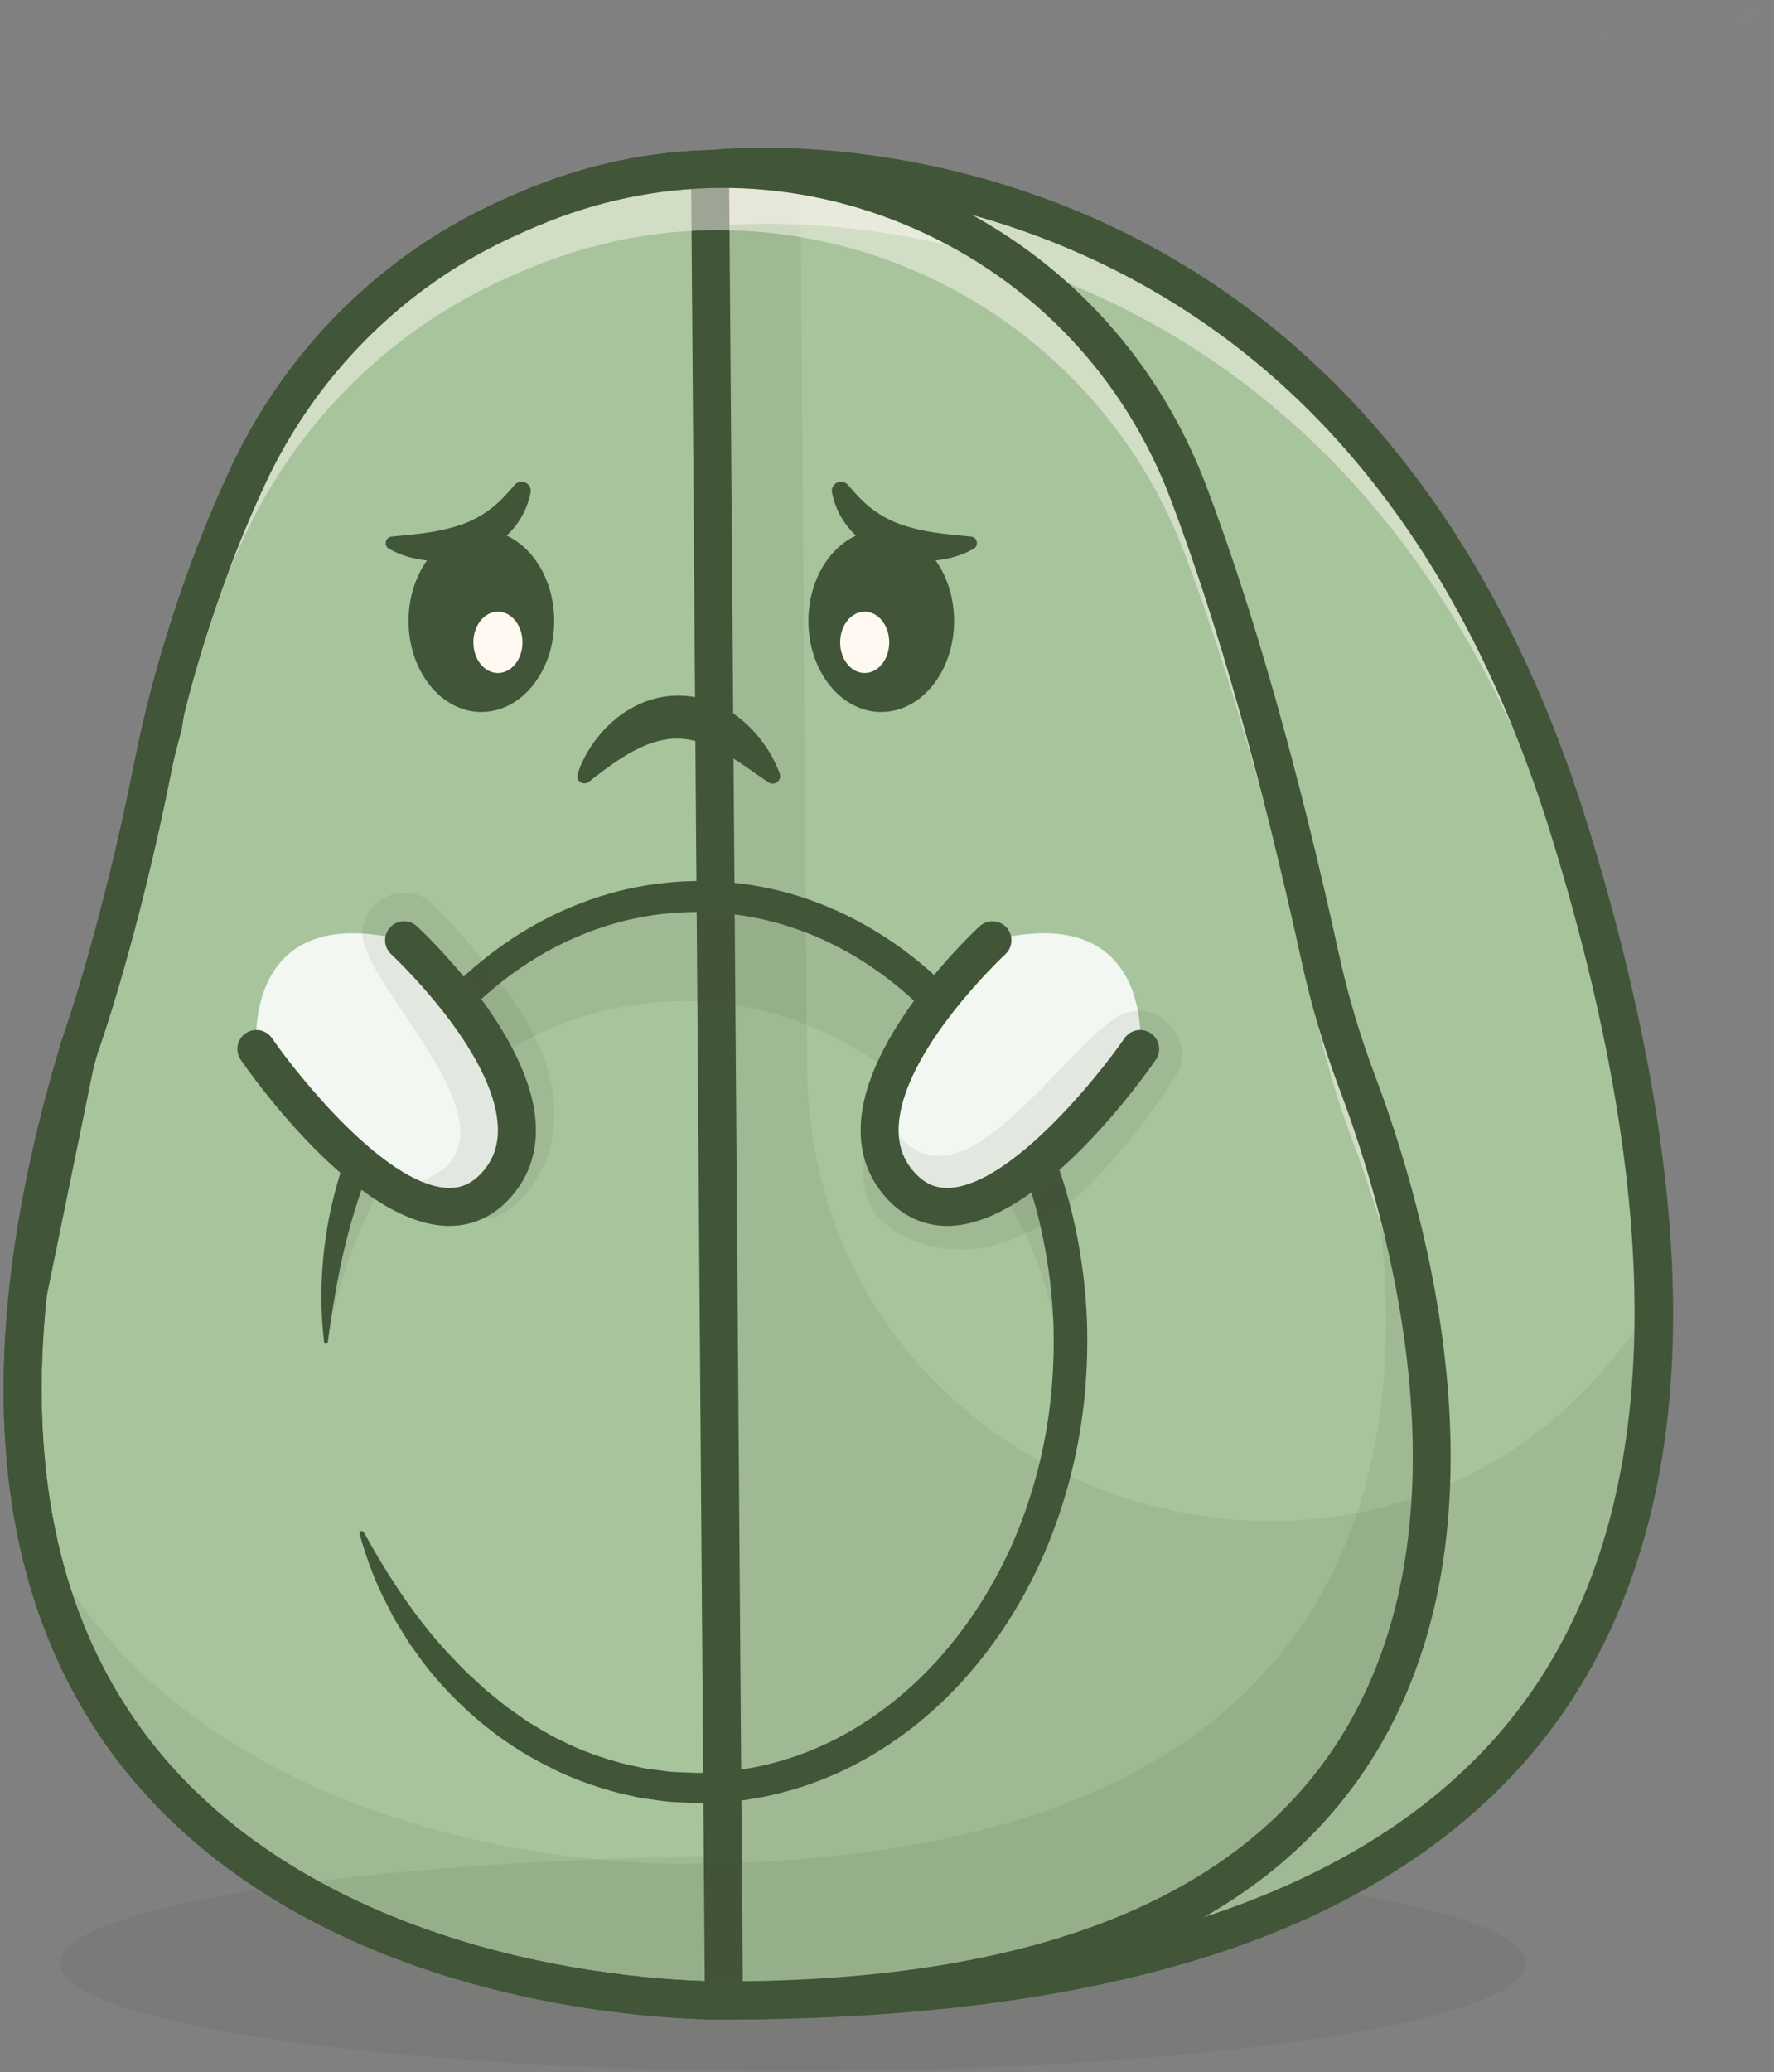 <svg width="245" height="286" viewBox="0 0 245 286" fill="none" xmlns="http://www.w3.org/2000/svg">
<rect x="0" y="0" width="245" height="286" fill="#808080" stroke="none"/>
<path d="M44.803 51.405C57.849 34.967 80.789 27.125 90.628 25.258C94.76 20.996 114.637 25.765 124.059 28.683L139.008 36.402L152.979 49.448L161.731 63.364L170.319 87.772L182.496 134.684C185.141 142.838 191.585 163.299 196.194 179.911C200.804 196.523 195.578 220.101 192.389 229.813C189.816 238.021 177.68 257.134 149.717 267.919C114.764 281.4 61.926 273.736 38.171 258.08C14.416 242.425 12.459 230.031 7.512 215.245C3.555 203.416 4.885 185.746 6.045 178.389L12.459 147.132L24.636 100.437C25.922 90.943 31.757 67.843 44.803 51.405Z" fill="#A7C49C"/>
<path d="M90.628 25.258L90.721 25.749L90.877 25.72L90.987 25.606L90.628 25.258ZM44.803 51.405L45.195 51.716L44.803 51.405ZM24.636 100.437L25.119 100.564L25.127 100.534L25.131 100.505L24.636 100.437ZM12.459 147.132L11.975 147.006L11.972 147.019L11.969 147.032L12.459 147.132ZM6.045 178.389L5.555 178.288L5.553 178.3L5.551 178.311L6.045 178.389ZM7.512 215.245L7.038 215.403L7.512 215.245ZM38.171 258.08L38.446 257.663L38.171 258.08ZM149.717 267.919L149.537 267.453L149.717 267.919ZM192.389 229.813L191.914 229.657L191.912 229.664L192.389 229.813ZM182.496 134.684L182.012 134.81L182.016 134.824L182.02 134.838L182.496 134.684ZM170.319 87.772L170.803 87.646L170.798 87.626L170.791 87.606L170.319 87.772ZM161.731 63.364L162.202 63.198L162.184 63.145L162.154 63.098L161.731 63.364ZM152.979 49.448L153.402 49.182L153.367 49.127L153.32 49.083L152.979 49.448ZM139.008 36.402L139.349 36.036L139.299 35.989L139.238 35.958L139.008 36.402ZM124.059 28.683L124.289 28.238L124.249 28.218L124.207 28.205L124.059 28.683ZM90.535 24.767C85.571 25.709 77.333 28.15 68.697 32.419C60.062 36.687 50.996 42.798 44.411 51.094L45.195 51.716C51.656 43.574 60.584 37.545 69.14 33.315C77.695 29.087 85.847 26.674 90.721 25.749L90.535 24.767ZM44.411 51.094C31.287 67.63 25.433 90.829 24.14 100.37L25.131 100.505C26.411 91.056 32.226 68.056 45.195 51.716L44.411 51.094ZM24.152 100.311L11.975 147.006L12.943 147.258L25.119 100.564L24.152 100.311ZM11.969 147.032L5.555 178.288L6.535 178.489L12.949 147.233L11.969 147.032ZM5.551 178.311C4.967 182.015 4.342 188.298 4.36 195.141C4.377 201.978 5.035 209.415 7.038 215.403L7.987 215.086C6.033 209.246 5.377 201.934 5.36 195.139C5.343 188.35 5.963 182.12 6.539 178.467L5.551 178.311ZM7.038 215.403C9.498 222.755 11.246 229.627 15.358 236.591C19.482 243.574 25.97 250.638 37.896 258.498L38.446 257.663C26.617 249.867 20.249 242.906 16.219 236.082C12.177 229.238 10.474 222.52 7.987 215.086L7.038 215.403ZM37.896 258.498C49.865 266.385 69.1 272.23 89.692 274.423C110.289 276.616 132.323 275.164 149.897 268.386L149.537 267.453C132.158 274.156 110.296 275.611 89.798 273.429C69.294 271.245 50.233 265.43 38.446 257.663L37.896 258.498ZM149.897 268.386C177.994 257.549 190.245 238.324 192.866 229.963L191.912 229.664C189.387 237.719 177.365 256.72 149.537 267.453L149.897 268.386ZM192.864 229.969C194.469 225.084 196.58 216.729 197.713 207.511C198.845 198.299 199.007 188.176 196.676 179.777L195.713 180.045C197.992 188.258 197.846 198.23 196.72 207.389C195.595 216.54 193.499 224.83 191.914 229.657L192.864 229.969ZM196.676 179.777C192.064 163.155 185.618 142.687 182.971 134.53L182.02 134.838C184.665 142.989 191.106 163.442 195.713 180.045L196.676 179.777ZM182.98 134.558L170.803 87.646L169.835 87.897L182.012 134.81L182.98 134.558ZM170.791 87.606L162.202 63.198L161.259 63.53L169.848 87.938L170.791 87.606ZM162.154 63.098L153.402 49.182L152.555 49.714L161.307 63.63L162.154 63.098ZM153.32 49.083L139.349 36.036L138.667 36.767L152.637 49.814L153.32 49.083ZM139.238 35.958L124.289 28.238L123.83 29.127L138.779 36.846L139.238 35.958ZM124.207 28.205C119.481 26.742 112.131 24.813 105.436 23.784C102.09 23.27 98.887 22.977 96.249 23.085C94.93 23.14 93.736 23.295 92.728 23.581C91.724 23.866 90.869 24.291 90.269 24.91L90.987 25.606C91.42 25.16 92.091 24.802 93.001 24.543C93.908 24.286 95.018 24.137 96.29 24.085C98.835 23.98 101.966 24.262 105.284 24.773C111.916 25.792 119.215 27.706 123.911 29.16L124.207 28.205Z" fill="#415539"/>
<path d="M99.361 278.711C96.477 278.711 83.99 278.47 68.662 274.673C45.777 269.002 27.605 257.989 16.109 242.818C-1.708 219.315 -4.287 186.008 8.449 143.827L8.491 143.697C8.545 143.545 13.992 128.29 18.614 104.962C21.269 91.558 26.145 76.745 31.993 64.322C39.455 48.469 52.215 35.663 67.91 28.264C69.817 27.366 71.755 26.525 73.672 25.758C91.382 18.68 110.8 19.029 128.348 26.742C146.115 34.551 159.689 48.85 166.571 67.006C173.104 84.243 179.272 105.985 184.903 131.632C186.148 137.312 187.803 142.894 189.855 148.335C196.761 166.6 210.411 212.579 188.057 244.927C172.57 267.341 142.938 278.705 99.977 278.705C99.916 278.706 99.709 278.711 99.361 278.711ZM13.45 145.407C1.258 185.845 3.55 217.547 20.272 239.629C33.836 257.542 54.68 265.784 69.777 269.543C86.315 273.663 99.784 273.457 99.923 273.457C141.105 273.457 169.285 262.854 183.737 241.942C204.68 211.635 191.558 167.677 184.944 150.183C182.803 144.507 181.075 138.684 179.775 132.759C174.198 107.361 168.104 85.864 161.661 68.867C155.283 52.037 142.701 38.782 126.234 31.541C109.985 24.398 92.008 24.074 75.615 30.625C73.799 31.351 71.958 32.152 70.146 33.007C55.548 39.885 43.683 51.799 36.738 66.553C31.065 78.606 26.334 92.972 23.758 105.979C19.163 129.181 13.903 144.138 13.45 145.407Z" fill="#415539"/>
<g opacity="0.3">
<path opacity="0.3" d="M109.494 285.858C165.403 285.858 210.726 279.19 210.726 270.964C210.726 262.739 165.403 256.071 109.494 256.071C53.586 256.071 8.263 262.739 8.263 270.964C8.263 279.19 53.586 285.858 109.494 285.858Z" fill="#415539"/>
</g>
<path d="M98.065 23.359C98.065 23.359 185.281 12.435 216.807 114.767C249.783 221.805 213.266 276.107 99.976 276.107L98.065 23.359Z" fill="#A7C49C"/>
<g opacity="0.3">
<path opacity="0.3" d="M111.453 147.033L110.517 23.153C102.824 22.763 98.066 23.359 98.066 23.359L99.979 276.106C187.593 276.106 229.277 243.619 228.425 179.389C228.142 179.86 227.855 180.327 227.564 180.791C194.16 233.809 111.927 209.694 111.453 147.033Z" fill="#415539"/>
</g>
<g opacity="0.7">
<path opacity="0.7" d="M98.59 31.226C98.59 31.226 185.807 20.302 217.332 122.634C223.223 141.759 226.879 159.194 228.299 174.939C227.544 157.191 223.713 137.134 216.808 114.767C185.28 12.435 98.066 23.359 98.066 23.359L99.979 276.106C100.135 276.106 100.288 276.106 100.444 276.106L98.59 31.226Z" fill="#FFF9F2"/>
</g>
<path d="M99.978 278.728H97.369L95.426 21.046L97.739 20.756C98.657 20.642 120.504 18.06 146.568 28.245C161.88 34.225 175.436 43.403 186.862 55.513C201.087 70.594 212.004 90.272 219.313 113.995C227.748 141.37 231.677 165.598 230.992 186.004C230.294 206.832 224.778 224.382 214.594 238.178C204.607 251.704 189.871 261.969 170.796 268.684C151.866 275.349 128.038 278.728 99.978 278.728ZM100.708 25.778L102.581 273.473C155.599 273.067 191.855 260.149 210.377 235.063C229.455 209.223 230.776 169.008 214.304 115.539C201.507 74.002 178.152 46.306 144.889 33.219C124.772 25.306 106.904 25.427 100.706 25.778H100.708Z" fill="#415539"/>
<g opacity="0.3">
<path opacity="0.3" d="M181.107 130.401C181.894 132.481 182.781 134.968 183.697 137.766C183.204 135.926 182.752 134.078 182.34 132.221C176.165 104.108 170.094 84.148 164.969 70.24C168.491 81.851 172.253 96.052 176.046 113.339C177.316 119.142 179.007 124.845 181.107 130.401Z" fill="#415539"/>
</g>
<g opacity="0.3">
<path opacity="0.3" d="M187.402 149.283C186.895 147.941 186.411 146.591 185.952 145.232C196.521 183.271 203.007 257.224 93.68 257.224C93.68 257.224 28.221 258.502 4.937 211.06C18.186 277.704 99.978 276.106 99.978 276.106C226.456 276.106 197.934 177.123 187.402 149.283Z" fill="#415539"/>
</g>
<g opacity="0.7">
<path opacity="0.7" d="M10.437 153.003C10.437 153.003 15.945 137.714 20.664 113.886C20.901 112.685 21.155 111.479 21.425 110.267C21.44 110.204 21.457 110.141 21.466 110.073C21.635 109.312 21.813 108.548 22.001 107.78C22.59 105.316 23.245 102.835 23.958 100.359C24.09 99.908 24.221 99.456 24.352 99.006C24.478 98.591 24.598 98.172 24.724 97.752C24.85 97.332 24.981 96.918 25.112 96.504C25.269 95.995 25.427 95.492 25.584 94.988C25.692 94.662 25.801 94.336 25.91 94.01C26.046 93.595 26.182 93.181 26.319 92.767C26.597 91.939 26.874 91.115 27.163 90.297C27.305 89.888 27.451 89.478 27.598 89.07C27.745 88.661 27.887 88.251 28.033 87.848C28.179 87.444 28.328 87.034 28.479 86.631C29.051 85.1 29.64 83.586 30.247 82.089C30.41 81.684 30.573 81.281 30.74 80.877C30.908 80.472 31.076 80.074 31.244 79.681C31.411 79.287 31.579 78.888 31.752 78.495C32.434 76.916 33.13 75.371 33.84 73.859C41.025 58.59 53.241 46.244 68.504 39.052C70.281 38.214 72.159 37.39 74.116 36.608C74.63 36.404 75.148 36.205 75.668 36.011C76.623 35.654 77.579 35.323 78.537 35.019C78.826 34.92 79.119 34.831 79.414 34.742C79.654 34.662 79.901 34.59 80.142 34.524C80.331 34.467 80.515 34.416 80.703 34.362C81.071 34.254 81.444 34.152 81.81 34.052C81.91 34.026 82.014 34 82.114 33.978C82.502 33.869 82.89 33.769 83.279 33.679C83.457 33.633 83.63 33.59 83.808 33.554C84.076 33.486 84.343 33.423 84.611 33.371C84.978 33.287 85.345 33.209 85.713 33.135C85.754 33.124 85.806 33.113 85.854 33.103C86.315 33.009 86.783 32.92 87.244 32.836H87.254C89.659 32.397 92.085 32.093 94.523 31.923C94.65 31.923 94.77 31.907 94.891 31.902C95.773 31.839 96.659 31.793 97.535 31.776C111.805 31.461 125.821 35.579 137.653 43.563C149.484 51.547 158.548 63.005 163.595 76.356C168.893 90.334 175.296 110.929 181.816 140.609C183.086 146.414 184.777 152.119 186.877 157.678C190.913 168.351 197.594 189.48 197.172 211.48C199.854 186.616 191.953 161.312 187.402 149.286C185.302 143.727 183.61 138.022 182.34 132.217C175.817 102.537 169.417 81.939 164.119 67.964C159.073 54.612 150.011 43.154 138.181 35.169C126.35 27.183 112.334 23.063 98.064 23.377C97.188 23.399 96.302 23.44 95.421 23.503C95.301 23.503 95.18 23.52 95.054 23.524C92.616 23.695 90.189 23.999 87.784 24.437H87.774C87.312 24.521 86.846 24.61 86.384 24.705C86.337 24.716 86.285 24.725 86.242 24.736C85.875 24.809 85.508 24.887 85.141 24.972C84.874 25.024 84.606 25.087 84.339 25.156C84.16 25.193 83.986 25.234 83.808 25.282C83.42 25.371 83.031 25.471 82.644 25.581C82.545 25.602 82.439 25.628 82.34 25.654C81.973 25.754 81.6 25.853 81.234 25.964C81.044 26.016 80.861 26.072 80.672 26.126C80.431 26.194 80.184 26.268 79.943 26.343C79.65 26.432 79.356 26.521 79.067 26.622C78.107 26.924 77.15 27.255 76.198 27.612C75.679 27.806 75.159 28.006 74.645 28.21C72.688 28.992 70.812 29.816 69.033 30.654C53.771 37.85 41.556 50.192 34.369 65.46C33.656 66.971 32.96 68.516 32.282 70.096C32.109 70.49 31.942 70.883 31.773 71.282C31.605 71.681 31.438 72.079 31.27 72.478C31.101 72.877 30.944 73.286 30.777 73.69C30.173 75.186 29.584 76.7 29.009 78.233C28.857 78.636 28.71 79.046 28.564 79.449C28.417 79.853 28.265 80.262 28.123 80.671C27.982 81.08 27.829 81.49 27.688 81.899C27.4 82.717 27.122 83.54 26.844 84.369C26.708 84.783 26.572 85.197 26.435 85.612C26.326 85.932 26.225 86.265 26.115 86.591C25.958 87.094 25.8 87.598 25.643 88.106C25.512 88.521 25.38 88.94 25.255 89.355C25.13 89.769 25.009 90.194 24.882 90.608C24.752 91.059 24.621 91.51 24.489 91.962C23.776 94.437 23.12 96.918 22.532 99.383C22.343 100.15 22.164 100.914 21.997 101.676C21.986 101.743 21.971 101.806 21.955 101.869C21.681 103.081 21.428 104.287 21.194 105.488C16.473 129.316 10.965 144.606 10.965 144.606C5.955 161.202 3.555 175.699 3.188 188.373C4.177 177.791 6.499 166.049 10.437 153.003Z" fill="#FFF9F2"/>
</g>
<g opacity="0.3">
<path opacity="0.3" d="M84.476 139.243C118.848 131.785 145.621 164.617 145.945 187.316C146 191.23 146.889 197.421 146.014 201.606C149.678 193.404 148.215 182.832 148.103 174.953C147.766 151.35 121.803 116.959 86.062 124.714C50.423 132.447 42.051 174.867 45.238 185.147C47.819 169.152 58.774 144.821 84.476 139.243Z" fill="#415539"/>
</g>
<path d="M44.763 185.237C44.35 181.785 44.277 178.301 44.545 174.835C44.795 171.343 45.372 167.882 46.266 164.497C47.158 161.096 48.346 157.78 49.816 154.587C51.276 151.377 53 148.295 54.972 145.372C58.914 139.524 63.868 134.296 69.718 130.23C75.551 126.16 82.308 123.3 89.396 122.169C96.519 121.024 103.812 121.583 110.678 123.8C117.521 126.01 123.778 129.811 129.051 134.598C134.346 139.382 138.676 145.153 141.98 151.42C145.289 157.692 147.624 164.432 148.906 171.407C149.542 174.882 149.941 178.397 150.101 181.927C150.233 185.454 150.135 188.987 149.807 192.502C149.138 199.552 147.448 206.467 144.792 213.031C142.114 219.581 138.412 225.743 133.733 231.105C129.053 236.467 123.358 240.99 116.908 244.127C110.459 247.263 103.285 248.951 96.108 248.853C94.318 248.744 92.521 248.758 90.747 248.451L89.416 248.269C88.97 248.221 88.528 248.149 88.09 248.052L85.467 247.462C82.011 246.548 78.611 245.35 75.465 243.666C69.074 240.466 63.531 235.765 59.094 230.294C58.55 229.602 58.039 228.88 57.52 228.169C57 227.458 56.482 226.748 56.039 225.987L54.656 223.749C54.42 223.379 54.227 222.988 54.028 222.594L53.431 221.424C51.789 218.337 50.604 215.033 49.659 211.712C49.637 211.637 49.644 211.555 49.678 211.484C49.712 211.413 49.77 211.357 49.843 211.327C49.916 211.297 49.998 211.295 50.072 211.321C50.146 211.347 50.208 211.4 50.246 211.469V211.478C53.561 217.48 57.259 223.117 61.752 228.026C62.928 229.199 64.002 230.465 65.256 231.547C65.867 232.104 66.46 232.68 67.081 233.221L68.998 234.784C69.324 235.038 69.625 235.317 69.964 235.552L70.971 236.264C71.648 236.731 72.301 237.233 72.995 237.678C74.408 238.504 75.781 239.417 77.276 240.097C80.18 241.625 83.296 242.684 86.45 243.496L88.841 244.013C89.24 244.1 89.643 244.163 90.048 244.202L91.262 244.355C92.873 244.629 94.51 244.594 96.135 244.681C102.659 244.714 109.149 243.146 114.988 240.233C120.828 237.319 126.035 233.127 130.324 228.15C134.613 223.172 138.073 217.443 140.556 211.316C143.029 205.16 144.596 198.678 145.206 192.072C145.507 188.769 145.592 185.449 145.461 182.134C145.303 178.823 144.921 175.527 144.318 172.268C143.139 165.749 140.984 159.445 137.926 153.568C134.876 147.717 130.881 142.352 126.031 137.928C121.181 133.504 115.503 130.016 109.313 127.986C103.108 125.927 96.506 125.361 90.041 126.332C83.593 127.293 77.397 129.831 71.972 133.534C66.546 137.237 61.861 142.058 58.095 147.518C54.289 152.971 51.572 159.121 49.506 165.457C47.39 171.81 46.176 178.44 45.266 185.251C45.256 185.318 45.221 185.378 45.168 185.418C45.115 185.459 45.047 185.477 44.981 185.469C44.924 185.46 44.872 185.432 44.832 185.39C44.792 185.348 44.768 185.294 44.763 185.237Z" fill="#415539"/>
<path d="M66.483 98.265C72.038 98.265 76.541 92.641 76.541 85.705C76.541 78.768 72.038 73.144 66.483 73.144C60.927 73.144 56.424 78.768 56.424 85.705C56.424 92.641 60.927 98.265 66.483 98.265Z" fill="#415539"/>
<path d="M54.177 74.048C55.895 73.879 57.619 73.732 59.223 73.481C60.775 73.26 62.302 72.891 63.783 72.379C64.483 72.135 65.162 71.835 65.814 71.483C66.464 71.141 67.085 70.744 67.67 70.298C68.871 69.419 69.918 68.276 71.034 66.976L71.081 66.92C71.263 66.708 71.509 66.562 71.782 66.505C72.055 66.447 72.339 66.482 72.591 66.603C72.842 66.724 73.046 66.924 73.171 67.174C73.297 67.423 73.337 67.706 73.284 67.98C72.888 69.998 71.935 71.864 70.532 73.367C69.09 74.908 67.28 76.057 65.272 76.706C63.353 77.341 61.324 77.573 59.311 77.387C57.347 77.206 55.483 76.734 53.725 75.744C53.558 75.65 53.425 75.505 53.346 75.331C53.266 75.156 53.245 74.961 53.283 74.773C53.322 74.585 53.42 74.414 53.563 74.286C53.705 74.157 53.885 74.077 54.075 74.058L54.177 74.048Z" fill="#415539"/>
<path d="M68.768 92.888C70.641 92.888 72.159 90.992 72.159 88.654C72.159 86.316 70.641 84.421 68.768 84.421C66.895 84.421 65.377 86.316 65.377 88.654C65.377 90.992 66.895 92.888 68.768 92.888Z" fill="#FFF9F2"/>
<path d="M121.705 98.265C127.26 98.265 131.764 92.641 131.764 85.705C131.764 78.768 127.26 73.144 121.705 73.144C116.15 73.144 111.646 78.768 111.646 85.705C111.646 92.641 116.15 98.265 121.705 98.265Z" fill="#415539"/>
<path d="M134.463 75.744C132.705 76.733 130.842 77.206 128.877 77.387C126.865 77.573 124.835 77.341 122.916 76.706C120.908 76.057 119.098 74.908 117.656 73.367C116.253 71.865 115.299 69.998 114.905 67.98C114.853 67.707 114.893 67.424 115.019 67.176C115.144 66.927 115.348 66.727 115.599 66.606C115.85 66.485 116.133 66.451 116.406 66.507C116.678 66.564 116.924 66.709 117.106 66.919L117.155 66.976C118.271 68.28 119.318 69.419 120.519 70.298C121.103 70.744 121.724 71.141 122.375 71.483C123.027 71.835 123.706 72.135 124.406 72.379C125.887 72.891 127.414 73.26 128.965 73.481C130.57 73.732 132.292 73.879 134.012 74.048L134.108 74.058C134.299 74.076 134.479 74.156 134.622 74.284C134.766 74.412 134.864 74.582 134.904 74.77C134.943 74.959 134.922 75.154 134.843 75.329C134.764 75.504 134.631 75.65 134.463 75.744Z" fill="#415539"/>
<path d="M79.776 106.845C80.225 105.376 80.899 104.112 81.721 102.869C82.566 101.617 83.571 100.481 84.71 99.489C85.917 98.439 87.287 97.591 88.764 96.978C90.333 96.326 92.016 95.994 93.715 96.001C95.414 96.007 97.094 96.352 98.658 97.016C99.046 97.165 99.394 97.371 99.759 97.55L100.303 97.829C100.475 97.93 100.638 98.046 100.804 98.155C101.13 98.373 101.468 98.59 101.783 98.818L102.676 99.559C104.912 101.499 106.63 103.965 107.677 106.734C107.756 106.941 107.767 107.168 107.708 107.382C107.65 107.596 107.525 107.785 107.351 107.924C107.178 108.062 106.965 108.141 106.744 108.151C106.522 108.16 106.304 108.099 106.119 107.976L106.093 107.957C103.81 106.409 101.768 104.851 99.679 103.753C97.603 102.632 95.604 101.955 93.656 101.938C91.711 101.894 89.677 102.491 87.604 103.593C85.539 104.669 83.461 106.228 81.397 107.85L81.326 107.906C81.161 108.036 80.958 108.109 80.749 108.116C80.539 108.123 80.332 108.063 80.159 107.944C79.986 107.825 79.855 107.654 79.785 107.456C79.716 107.258 79.711 107.043 79.772 106.842L79.776 106.845Z" fill="#415539"/>
<path d="M119.42 92.888C121.293 92.888 122.811 90.992 122.811 88.654C122.811 86.316 121.293 84.421 119.42 84.421C117.547 84.421 116.029 86.316 116.029 88.654C116.029 90.992 117.547 92.888 119.42 92.888Z" fill="#FFF9F2"/>
<path d="M99.361 278.711C96.477 278.711 83.99 278.47 68.662 274.673C45.777 269.002 27.605 257.989 16.109 242.818C-1.708 219.315 -4.287 186.008 8.449 143.827L8.491 143.697C8.545 143.545 13.992 128.29 18.614 104.962C21.269 91.558 26.145 76.745 31.993 64.322C39.455 48.469 52.215 35.663 67.91 28.264C69.817 27.366 71.755 26.525 73.672 25.758C91.382 18.68 110.8 19.029 128.348 26.742C146.115 34.551 159.689 48.85 166.571 67.006C173.104 84.243 179.272 105.985 184.903 131.632C186.148 137.312 187.803 142.894 189.855 148.335C196.761 166.6 210.411 212.579 188.057 244.927C172.57 267.341 142.938 278.705 99.977 278.705C99.916 278.706 99.709 278.711 99.361 278.711ZM13.45 145.407C1.258 185.845 3.55 217.547 20.272 239.629C33.836 257.542 54.68 265.784 69.777 269.543C86.315 273.663 99.784 273.457 99.923 273.457C141.105 273.457 169.285 262.854 183.737 241.942C204.68 211.635 191.558 167.677 184.944 150.183C182.803 144.507 181.075 138.684 179.775 132.759C174.198 107.361 168.104 85.864 161.661 68.867C155.283 52.037 142.701 38.782 126.234 31.541C109.985 24.398 92.008 24.074 75.615 30.625C73.799 31.351 71.958 32.152 70.146 33.007C55.548 39.885 43.683 51.799 36.738 66.553C31.065 78.606 26.334 92.972 23.758 105.979C19.163 129.181 13.903 144.138 13.45 145.407Z" fill="#415539"/>
<path d="M137.065 129.772C137.065 129.772 113.125 151.857 124.59 163.826C136.054 175.795 157.464 144.776 157.464 144.776C157.464 144.776 159.571 124.124 137.065 129.772Z" fill="#F2F7F1"/>
<g opacity="0.3">
<path opacity="0.3" d="M121.481 152.249C121.481 152.249 116.463 163.264 121.481 168.209C126.5 173.155 138.245 175.796 149.709 164.332C155.259 158.781 159.427 153.113 162.249 148.741C165.706 143.385 159.385 136.988 154.065 140.498C153.058 141.17 152.109 141.924 151.227 142.753C141.786 151.519 129.163 169.671 121.481 152.249Z" fill="#415539"/>
</g>
<path d="M130.819 169.195C127.727 169.195 124.935 167.978 122.696 165.64C120.033 162.859 118.745 159.443 118.867 155.482C119.261 142.771 134.632 128.448 135.284 127.844C135.795 127.372 136.473 127.123 137.168 127.151C137.863 127.179 138.518 127.482 138.99 127.993C139.462 128.504 139.711 129.182 139.683 129.877C139.655 130.572 139.352 131.228 138.841 131.699C138.65 131.875 124.426 145.154 124.107 155.649C124.029 158.182 124.806 160.263 126.481 162.012C127.88 163.474 129.428 164.078 131.36 163.928C139.763 163.258 151.493 148.8 155.304 143.286C155.699 142.713 156.305 142.321 156.989 142.196C157.673 142.071 158.379 142.222 158.952 142.617C159.524 143.013 159.916 143.619 160.041 144.303C160.166 144.987 160.015 145.693 159.62 146.266C158.075 148.504 144.167 168.165 131.781 169.156C131.458 169.182 131.137 169.195 130.819 169.195Z" fill="#415539"/>
<path d="M55.805 129.772C55.805 129.772 79.745 151.857 68.28 163.826C56.816 175.795 35.406 144.776 35.406 144.776C35.406 144.776 33.299 124.124 55.805 129.772Z" fill="#F2F7F1"/>
<g opacity="0.3">
<path opacity="0.3" d="M54.904 163.965C54.904 163.965 64.248 170.923 69.919 167.205C75.591 163.487 80.465 152.974 72.004 139.86C67.908 133.511 63.415 128.444 59.88 124.896C55.545 120.556 48.241 125.205 50.463 130.923C50.892 132.006 51.408 133.052 52.008 134.051C58.339 144.713 72.854 160.275 54.904 163.965Z" fill="#415539"/>
</g>
<path d="M62.054 169.196C61.734 169.196 61.412 169.183 61.088 169.156C48.702 168.165 34.794 148.5 33.249 146.266C32.853 145.693 32.702 144.987 32.827 144.303C32.952 143.619 33.344 143.013 33.917 142.618C34.489 142.222 35.195 142.071 35.879 142.196C36.563 142.321 37.17 142.713 37.565 143.286C41.37 148.8 53.105 163.258 61.508 163.928C63.437 164.083 64.987 163.474 66.387 162.013C68.063 160.263 68.839 158.182 68.762 155.649C68.441 145.138 54.17 131.832 54.027 131.698C53.516 131.227 53.213 130.571 53.185 129.876C53.157 129.181 53.407 128.504 53.879 127.993C54.35 127.482 55.006 127.179 55.701 127.151C56.396 127.123 57.073 127.373 57.584 127.844C58.237 128.448 73.611 142.771 74.001 155.482C74.124 159.442 72.835 162.859 70.173 165.64C67.936 167.978 65.145 169.195 62.054 169.196Z" fill="#415539"/>
<g opacity="0.1">
<path opacity="0.1" d="M242.151 3.431C243.476 2.922 244.335 1.947 244.068 1.254C243.802 0.562 242.512 0.413 241.186 0.923C239.861 1.432 239.002 2.407 239.268 3.1C239.535 3.792 240.825 3.941 242.151 3.431Z" fill="#FFF9F2"/>
</g>
<g opacity="0.1">
<path opacity="0.1" d="M222.413 5.672C223.209 4.722 223.452 3.615 222.956 3.2C222.46 2.784 221.413 3.216 220.617 4.166C219.82 5.116 219.577 6.223 220.073 6.639C220.569 7.054 221.616 6.622 222.413 5.672Z" fill="#FFF9F2"/>
</g>
</svg>
